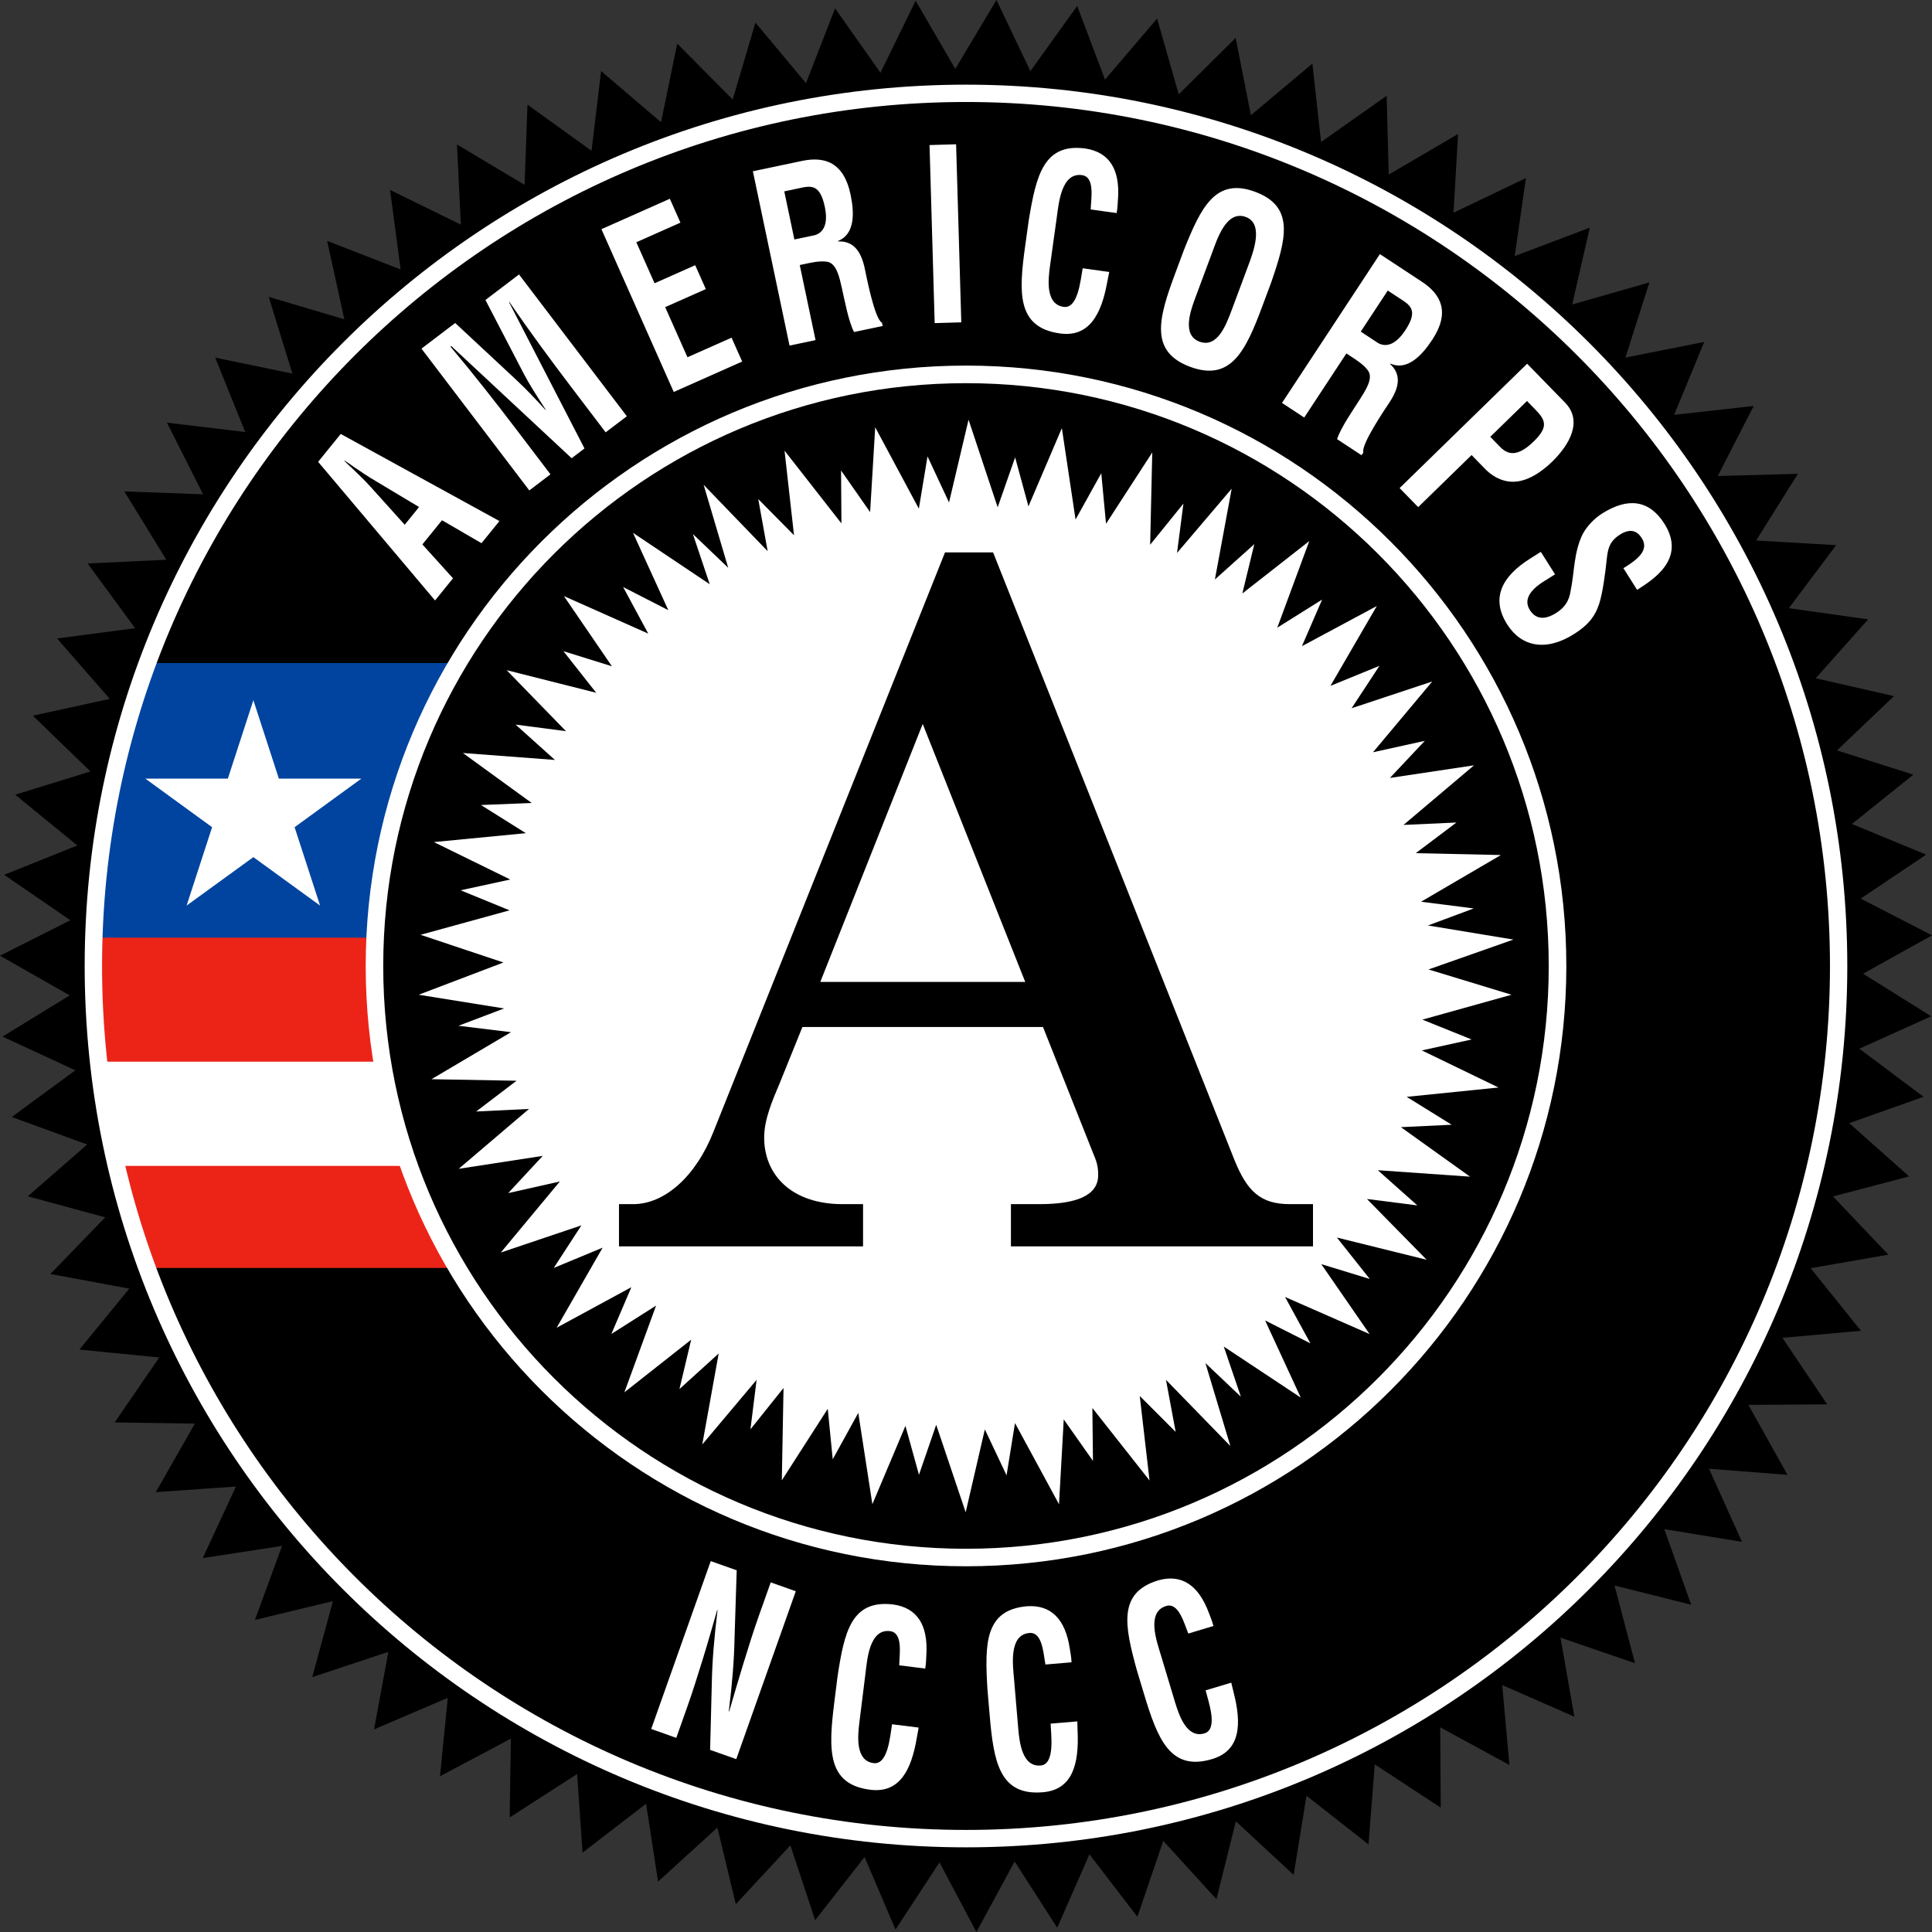 <?xml version="1.0" encoding="UTF-8"?>
<svg width="726" height="726" version="1.1" viewBox="0 0 726 726" xml:space="preserve" xmlns="http://www.w3.org/2000/svg" xmlns:cc="http://creativecommons.org/ns#" xmlns:dc="http://purl.org/dc/elements/1.1/" xmlns:rdf="http://www.w3.org/1999/02/22-rdf-syntax-ns#"><rect x="0" y="0" width="726" height="726" fill="#333333" stroke="none"/><title>AmeriCorps NCCC (National Civilian Community Corps) Logo</title>
<polyline transform="translate(-472,-137)" points="747.33 174.41 755.87 145.5 774.87 168.25 785.8 140.13 802.86 164.35 816.07 137.27 830.97 162.88 846.45 137 859.2 163.73 876.78 139.23 887.24 166.92 906.81 143.97 914.94 172.46 936.33 151.24 942.06 180.29 965.16 160.91 968.42 190.36 993.07 172.99 993.86 202.6 1019.9 187.36 1018.2 216.93 1045.4 203.92 1041.2 233.23 1069.4 222.55 1062.8 251.42 1091.8 243.13 1082.8 271.36 1112.4 265.5 1101.1 292.89 1131 289.55 1117.5 315.87 1147.6 315.05 1131.9 340.12 1162 341.85 1144.2 365.53 1174 369.75 1154.3 391.87 1183.7 398.59 1162.3 418.98 1191 428.1 1167.9 446.63 1195.8 458.15 1171.2 474.68 1198 488.47 1172.1 502.89 1197.7 518.9 1170.7 531.07 1194.8 549.15 1166.9 559.06 1189.4 579.07 1160.8 586.6 1181.6 608.47 1152.4 613.56 1171.3 637.08 1141.8 639.72 1158.6 664.72 1129 664.92 1143.7 691.22 1114.2 688.91 1126.6 716.39 1097.4 711.61 1107.5 740.01 1078.7 732.8 1086.4 762 1058.4 752.4 1063.6 782.09 1036.5 770.21 1039.2 800.25 1013.2 786.08 1013.4 816.27 988.61 800.01 986.25 830.08 962.95 811.8 958.12 841.54 936.41 821.4 929.1 850.65 909.13 828.76 899.41 857.28 881.38 833.8 869.28 861.4 853.28 836.5 838.91 863 825.04 836.84 808.51 862.07 796.88 834.83 778.31 858.55 769.01 830.43 748.51 852.55 741.58 823.77 719.28 844.06 714.79 814.81 690.9 833.19 688.88 803.63 663.52 819.95 663.98 790.34 637.34 804.46 640.27 775 612.56 786.86 617.94 757.73 589.33 767.22 597.12 738.66 567.8 745.72 577.99 717.91 548.19 722.49 560.66 695.6 530.55 697.7 545.22 671.97 515.09 671.51 531.84 647.11 501.85 644.14 520.58 621.23 490.93 615.74 511.54 594.45 482.45 586.55 504.76 567.08 476.43 556.74 500.31 539.19 472.94 526.53 498.19 511.04 472 496.13 498.44 482.8 473.57 465.74 501.06 454.7 477.71 435.63 506 426.9 484.35 405.94 513.26 399.62 493.43 376.92 522.78 373.06 504.92 348.74 534.5 347.35 518.72 321.66 548.31 322.74 534.74 295.83 564.16 299.35 552.87 271.39 581.88 277.39 572.98 248.56 601.39 256.99 594.94 227.52 622.54 238.26 618.58 208.38 645.18 221.41 643.72 191.28 669.13 206.47 670.22 176.33 694.28 193.66 697.88 163.7 720.4 182.93 726.49 153.38 747.33 174.41"/>
<polyline transform="translate(-472,-137)" points="661.18 498.68 629.33 510.8 661.43 515.95 644.28 522.46 664.03 524.87 634.14 542.54 666.11 543.12 650.92 554.68 670.79 553.71 644.37 576.21 675.95 571.35 662.97 585.34 682.38 580.97 660.19 607.67 690.48 597.46 680.09 613.46 698.45 605.85 681.17 635.93 709.26 620.69 701.74 638.27 718.54 627.61 706.63 660.2 731.72 640.43 727.32 658.98 742.06 645.62 735.9 679.79 756.31 655.52 754 674.11 766.43 658.57 765.79 693.28 783.05 666.39 784.92 685.36 794.52 667.94 799.82 702.24 812.24 672.81 817.33 691.19 823.8 672.4 834.88 705.28 842.08 674.13 850.24 691.39 853.41 671.76 869.95 702.26 871.73 670.38 882.71 685.97 882.49 666.09 903.97 693.33 900.29 661.58 913.79 675.08 910.15 655.52 934.34 680.38 924.97 649.22 938.29 661.85 931.87 643.01 960.79 662.18 947.4 633.19 964.42 641.8 954.89 624.37 986.66 638.31 968.5 612.03 986.73 617.61 974.37 602.04 1008.1 610.39 985.67 587.55 1004.6 589.96 989.75 576.74 1024.4 579.16 998.42 560.56 1017.5 559.65 1000.6 549.17 1035.1 545.66 1006.3 531.72 1025 527.61 1006.5 520.15 1040 510.8 1008.8 501.3 1040.7 490.07 1008.6 484.77 1025.8 478.37 1006 475.85 1036 458.3 1004 457.6 1019.3 446.08 999.4 446.99 1025.9 424.59 994.3 429.33 1007.4 415.39 987.94 419.68 1010.2 393.09 979.9 403.14 990.36 387.21 971.95 394.73 989.37 364.73 961.23 379.82 968.82 362.31 951.97 372.86 964 340.32 938.84 360.02 943.34 341.48 928.53 354.75 934.84 320.63 914.3 344.79 916.7 326.24 904.2 341.7 904.99 307.03 887.62 333.82 885.83 314.83 876.17 332.22 871.02 297.89 858.47 327.28 853.46 308.87 846.9 327.63 835.96 294.72 828.62 325.81 820.54 308.51 817.28 328.14 800.88 297.56 798.97 329.44 788.05 313.8 788.19 333.68 766.81 306.35 770.37 338.13 756.93 324.54 760.47 344.12 736.41 319.18 745.64 350.36 732.37 337.68 738.7 356.54 709.86 337.22 723.14 366.29 706.15 357.59 715.6 375.1 683.9 360.99 701.94 387.37 683.72 381.7 696.04 397.33 662.39 388.84 684.67 411.75 665.75 409.29 680.54 422.57 645.94 419.96 671.8 438.74 652.74 439.51 669.6 450.09 635.04 453.43 663.74 467.5 645.09 471.55 663.48 479.08 630.03 488.28 661.18 498.68" fill="#fff"/>
<path d="m373.18 207.57 90.709 228.35c4.705 11.637 9.721 16.57 20.795 16.57h8.707v15.861h-113.51v-15.861h10.705c13.729 0 22.084-3.141 22.084-10.91 0-3.527-0.65-5.291-1.986-8.449l-18.756-47.215h-90.398l-8.681 21.475c-2.701 6.334-5.692 13.371-5.692 20.08 0 14.109 10.371 25.02 29.455 25.02h7.702v15.861h-91.714v-15.861h5.329c11.728 0 23.443-10.225 30.138-27.117l87.05-217.8h18.062zm-26.446 64.471-38.484 96.932h77.001l-38.517-96.932"/>
<path d="m38.044 396.97c1.548 14.658 3.894 29.064 7.071 43.135h107.56c-4.649-13.852-8.098-28.283-10.37-43.135h-104.26" fill="#fff"/>
<path d="m170.88 249.15h-113.96c-12.577 33.034-19.873 68.542-21.073 105.57h103.4c1.799-38.368 13.017-74.309 31.634-105.57" fill="#00449f"/>
<polyline transform="translate(-472,-137)" points="526.62 429.59 557.62 429.59 567.21 400.11 576.79 429.59 607.79 429.59 582.7 447.84 592.28 477.3 567.21 459.09 542.12 477.3 551.7 447.84 526.62 429.59" fill="#fff"/>
<path d="m139.26 362.82c0-0.697 0.049-1.4 0.055-2.098 0.024-2.818 0.234-5.587 0.368-8.373h-103.07c-0.091 2.786-0.225 5.566-0.244 8.373-6e-3 0.697-0.055 1.4-0.055 2.098 0 12.222 0.789 24.269 2.162 36.14h103.92c-1.979-11.777-3.13-23.836-3.13-36.14" fill="#ec2418"/>
<path d="m56.71 476.46h114c-7.375-12.094-13.578-24.932-18.546-38.338h-107.59c3.251 13.102 7.284 25.916 12.133 38.338" fill="#ec2418"/><g fill="#fff">
<path d="m363 137.38c-124.59 0-225.58 101.04-225.58 225.62 0 124.6 100.99 225.57 225.58 225.57 124.58 0 225.59-100.97 225.59-225.57 0-124.58-101.01-225.62-225.59-225.62zm0 444.61c-120.94 0-218.99-98.029-218.99-218.99 0-120.95 98.05-219.01 218.99-219.01 120.94 0 218.98 98.06 218.98 219.01 0 120.96-98.04 218.99-218.98 218.99z"/>
<path d="m363 31.815c-182.9 0-331.18 148.26-331.18 331.18 0 182.9 148.28 331.19 331.18 331.19 182.91 0 331.17-148.29 331.17-331.19 0-182.92-148.26-331.18-331.17-331.18zm0 655.83c-179.3 0-324.65-145.36-324.65-324.65 0-179.31 145.35-324.67 324.65-324.67 179.29 0 324.66 145.36 324.66 324.67 0 179.29-145.37 324.65-324.66 324.65z"/>
<path d="m163.48 225.64-43.934-52.093 8.49-10.477 59.637 32.73-6.741 8.317-14.839-8.625-7.374 9.091 11.505 12.735zm-11.396-28.456 5.391-6.656-16.471-9.867c-2.739-1.579-5.232-3.322-7.837-5.071-1.222-0.896-2.493-1.743-3.691-2.531l-0.088 0.111c1.02 1.008 2.109 2.077 3.243 3.088 2.244 2.188 4.465 4.266 6.574 6.624l12.879 14.303"/>
<path d="m206.85 178.24-7.951 6.05-40.523-53.279 12.671-9.639 23.068 21.483c3.759 3.53 7.348 7.304 10.825 11.165l0.111-0.085c-3.601-5.561-6.018-9.328-8.098-13.239l-14.537-27.967 12.615-9.595 40.518 53.279-7.954 6.05-12.747-16.764c-8.051-10.585-15.932-21.302-23.47-32.273l-0.117 0.085 28.377 55.002-4.831 3.677-45.252-42.167-0.287 0.217c8.563 10.195 16.784 20.651 24.835 31.236l12.747 16.764"/>
<polyline transform="translate(-472,-137)" points="725.18 284.29 698 223.12 723.71 211.69 727.69 220.66 711.12 228.03 717.97 243.44 733.24 236.66 737.23 245.63 721.96 252.41 730.33 271.25 746.9 263.89 750.89 272.86 725.18 284.29"/>
<path d="m300.53 99.596 5.93 28.207-9.776 2.057-13.772-65.502 18.51-3.894c8.458-1.775 15.659 0.542 18.188 12.592 1.509 7.163 1.62 14.982-4.708 17.499l0.035 0.176c5.997-0.258 8.722 4.002 10.046 10.289 0.568 2.71 3.668 18.835 6.442 20.259l0.261 1.225-10.758 2.259c-2.074-3.94-3.551-12.021-4.541-16.371-0.908-4.005-1.998-9.521-5.613-10.037-2.856-0.404-5.704 0.287-8.496 0.873l-1.746 0.369zm-2.022-9.606 7.693-1.617c3.158-0.938 5.121-4.087 3.741-10.635-1.538-7.339-4.245-8.045-7.969-7.356l-7.266 1.529 3.8 18.079"/>
<polyline transform="translate(-472,-137)" points="823.23 258.42 821.3 191.51 831.28 191.22 833.23 258.13 823.23 258.42"/>
<path d="m416.82 102.2c-0.246 1.225-0.504 2.543-0.744 3.768-2.18 12.044-6.727 20.871-17.76 19.333-16.266-2.262-15.527-15.316-13.061-32.994l1.312-9.457c2.777-16.828 5.584-29.229 21.428-27.023 8.812 1.406 12.973 7.755 12.105 19.166-0.094 1.699-0.182 3.398-0.492 5.068l-9.756-1.359c0.164-4.301 1.623-12.208-3.246-12.888-7.781-1.081-8.76 10.585-9.475 15.712l-2.561 18.387c-0.762 5.479-1.652 14.458 5.139 15.404 5.443 0.756 6.334-10.295 7.137-14.508l9.973 1.392"/>
<path d="m444.93 93.839c6.357-15.823 11.783-27.325 26.771-21.741 14.982 5.584 11.561 17.836 6.012 33.955l-3.334 8.95c-6.234 16.726-11.783 28.564-27.17 22.831-15.393-5.736-11.842-18.319-5.613-35.048zm4.119 18.393c-1.928 5.186-4.74 13.758 1.676 16.148 6.697 2.493 9.973-6.097 12.211-12.117l5.982-16.055c1.875-5.019 6.217-16.066-0.744-18.659-7.354-2.742-10.834 8.438-12.645 13.286l-6.481 17.396"/>
<path d="m505.94 132.82-15.844 24.082-8.35-5.49 36.785-55.925 15.803 10.4c7.219 4.746 10.652 11.49 3.879 21.776-4.019 6.117-9.492 11.707-15.732 8.988l-0.1 0.146c4.412 4.078 3.305 9.012-0.234 14.379-1.518 2.312-10.775 15.873-9.826 18.847l-0.691 1.043-9.188-6.038c1.342-4.248 6.035-10.989 8.426-14.76 2.197-3.466 5.35-8.127 3.17-11.051-1.723-2.314-4.225-3.85-6.604-5.42l-1.494-0.979zm5.396-8.203 6.557 4.315c2.894 1.582 6.516 0.759 10.189-4.834 4.119-6.261 2.719-8.681-0.393-10.834l-6.199-4.084-10.154 15.437"/>
<path d="m525.94 183.41 47.918-46.731 14.256 14.616c6.686 6.85 1.828 15.674-4.881 22.219-4.084 3.987-9.539 7.603-14.859 7.512-4.43-0.067-8.074-2.399-10.705-5.221l-4.682-4.805-20.068 19.564zm34.072-19.263 3.738 3.832c3.041 3.117 6.744 3.592 12.562-2.077 5.49-5.356 4.629-7.904 0.686-11.941l-3.188-3.275-13.799 13.462"/>
<path d="m610.04 213.51c5.092-3.135 9.838-6.647 6.902-11.294-1.799-2.836-4.377-3.738-8.227-1.307-4.295 2.719-4.588 5.944-5.016 9.935-0.434 4.16-1.412 11.959-2.789 16.128-1.711 5.142-4.535 8.194-9.434 11.294-10.711 6.776-19.881 4.635-25.107-3.63-6.416-10.137-1.617-18.243 8.49-24.639l4.143-2.625 5.35 8.449-3.322 2.098c-5.613 3.302-8.771 7.16-6.141 11.323 2.256 3.56 5.66 3.771 9.955 1.052 3.316-2.103 4.822-4.74 5.332-8.106 1.512-7.125 1.125-14.572 4.611-21.589 1.688-3.009 4.277-5.751 7.295-7.661 9.656-6.108 17.684-5.104 23.338 3.826 8.514 13.456-4.682 21.302-10.23 24.891l-5.15-8.145"/>
<path d="m289.62 594.62 9.418 3.336-22.366 63.088-9.824-3.481 0.631-25.059c0.165-8.369 0.854-16.742 2.157-27.453l-0.136-0.047c-1.515 5.334-3.377 11.869-5.375 18.359-1.969 6.402-4.002 12.779-5.787 17.824l-4.208 11.867-9.417-3.346 22.365-63.08 9.754 3.459-0.809 25.559c-0.17 8.18-0.807 16.383-2.156 27.457l0.135 0.041c1.691-5.828 3.531-12.094 5.416-18.244 1.875-6.156 3.82-12.283 5.817-17.92l4.385-12.361z"/>
<path d="m345.21 649.18c-0.23 1.23-0.465 2.551-0.689 3.783-2.01 12.07-6.424 20.967-17.48 19.584-16.295-2.022-15.746-15.094-13.537-32.801l1.186-9.473c2.527-16.865 5.156-29.312 21.027-27.336 8.834 1.279 13.09 7.568 12.382 18.994-0.065 1.703-0.136 3.397-0.419 5.076l-9.776-1.221c0.106-4.301 1.456-12.232-3.437-12.842-7.791-0.973-8.598 10.713-9.24 15.848l-2.293 18.418c-0.684 5.492-1.443 14.486 5.357 15.33 5.457 0.684 6.188-10.373 6.925-14.605z"/>
<path d="m404.83 646.86c0.035 1.25 0.077 2.588 0.112 3.836 0.535 12.227-1.939 21.842-13.043 22.787-16.359 1.389-18.529-11.506-20.037-29.293l-0.813-9.51c-1.014-17.021-1.02-29.742 14.916-31.094 8.905-0.578 14.368 4.691 16.048 16.012 0.289 1.678 0.572 3.356 0.643 5.053l-9.812 0.834c-0.79-4.238-1.113-12.271-6.023-11.852-7.826 0.664-6.199 12.26-5.758 17.414l1.568 18.502c0.471 5.512 1.591 14.461 8.422 13.887 5.475-0.463 3.894-11.443 3.748-15.729z"/>
<path d="m462.68 632.3c0.295 1.211 0.613 2.51 0.901 3.732 3.041 11.855 2.6 21.771-8.068 24.975-15.723 4.732-20.502-7.436-25.642-24.525l-2.753-9.15c-4.502-16.447-7.125-28.889 8.192-33.496 8.593-2.398 15.028 1.633 19.001 12.361 0.625 1.588 1.249 3.168 1.668 4.809l-9.436 2.844c-1.645-3.978-3.613-11.775-8.334-10.355-7.519 2.264-3.535 13.27-2.045 18.232l5.346 17.773c1.598 5.297 4.531 13.832 11.098 11.857 5.262-1.586 1.461-12.002 0.436-16.16z"/>
</g></svg>
